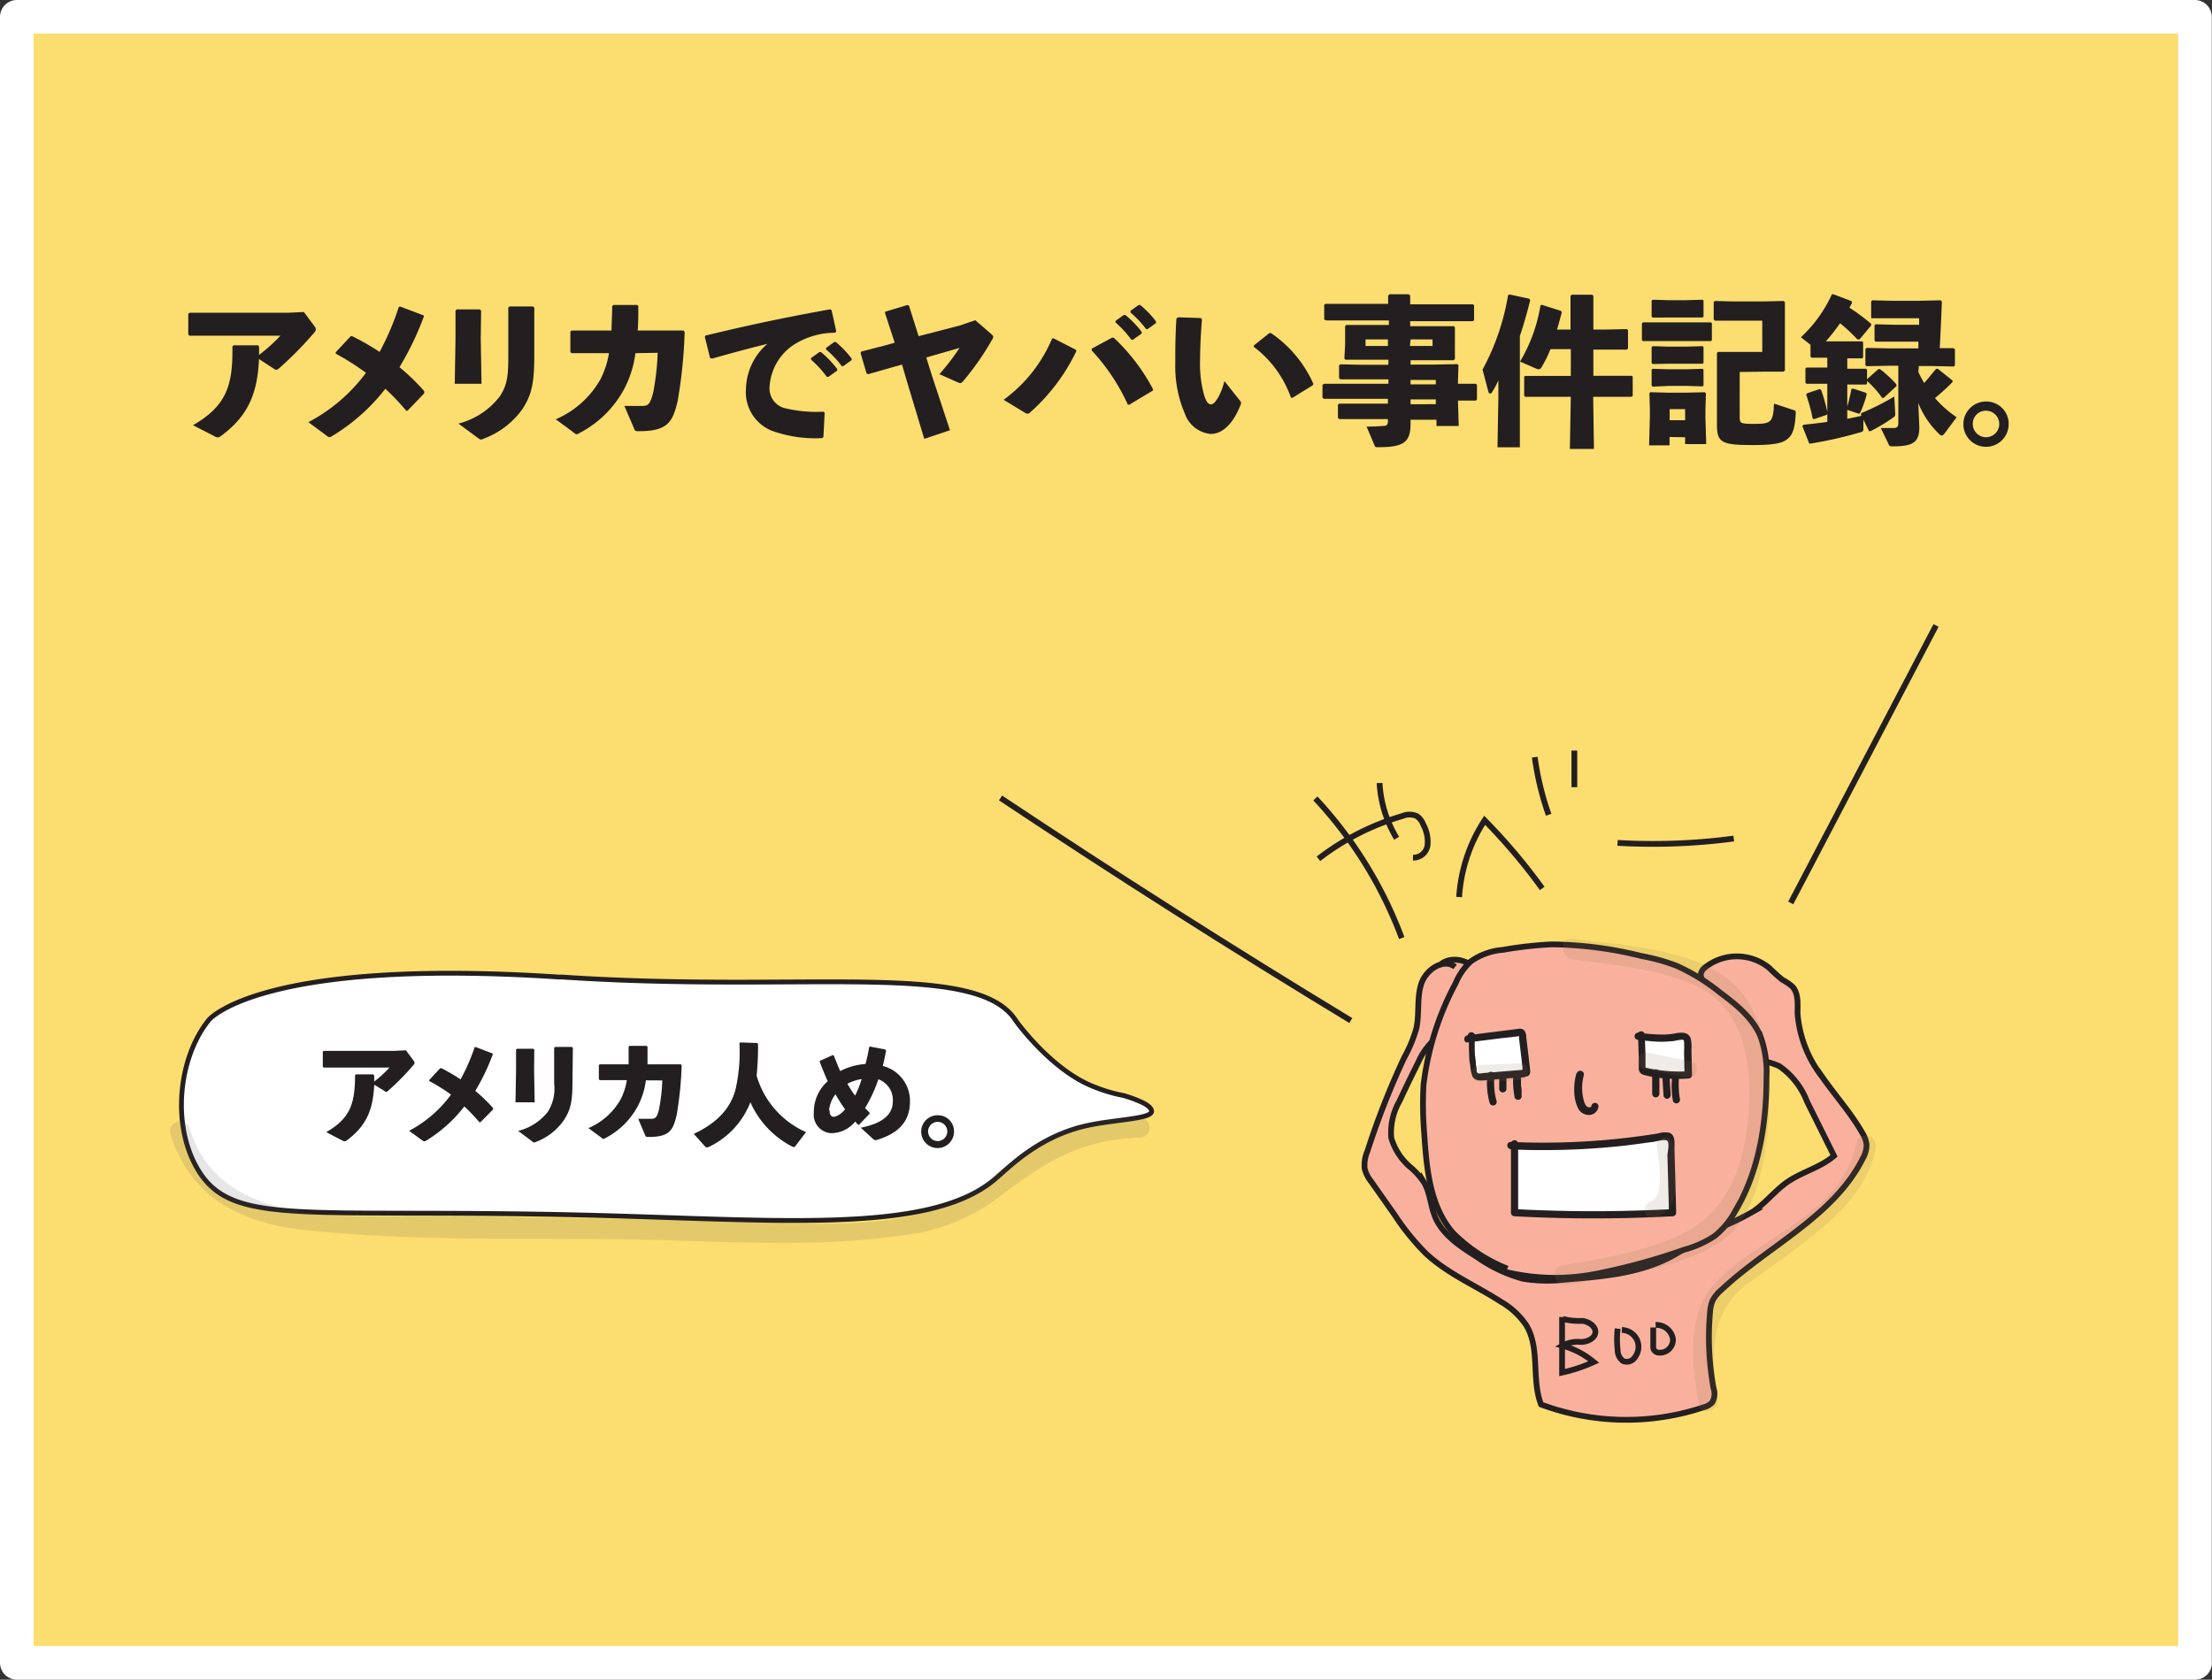 <svg xmlns="http://www.w3.org/2000/svg" viewBox="0 0 230.52 175.07"><rect x="0" y="0" width="230.52" height="175.07" fill="#333333" stroke="none"/><defs><style>.cls-1{fill:#fcdd6f;}.cls-2,.cls-3{fill:#fff;}.cls-3,.cls-7,.cls-8{stroke:#231f20;stroke-miterlimit:10;}.cls-3{stroke-width:0.5px;}.cls-4{opacity:0.14;}.cls-5{fill:#534b4b;}.cls-6{fill:#231f20;}.cls-7{fill:#f9b19d;}.cls-7,.cls-8{stroke-width:0.6px;}.cls-8{fill:none;}.cls-9{fill:#896b4a;}</style></defs><g id="Layer_2" data-name="Layer 2"><g id="Layer_1-2" data-name="Layer 1"><rect class="cls-1" x="1.75" y="1.75" width="227.02" height="171.57"/><path class="cls-2" d="M228.77,171.57H1.75l1.75,1.75V1.75L1.75,3.5h227L227,1.75V173.32a1.75,1.75,0,0,0,3.5,0V1.75A1.77,1.77,0,0,0,228.77,0H1.75A1.77,1.77,0,0,0,0,1.75V173.32a1.77,1.77,0,0,0,1.75,1.75h227A1.75,1.75,0,0,0,228.77,171.57Z"/><path class="cls-3" d="M113.48,113.05a16.72,16.72,0,0,0,3.63,1.14,13.1,13.1,0,0,1,2,.75c.61.31.92.64.9.89,0,.81-3.92.85-6.82,1.51-5.07,1.15-8.07,4.38-9.62,5.66-7,5.78-23.13,4.08-43.68,3.62-28-.63-35.44,1.16-39.07-4.4-3-4.62-2.3-11.91.95-15.92,0,0,5.26-6.5,36.4-4.47l.33,0c25,1.68,42.91-1.72,47.21,4.33C105.68,106.18,109.2,111.13,113.48,113.05Z"/><g class="cls-4"><path class="cls-5" d="M17.69,118c2,6.68,7.24,9.43,13.83,10.17,11,1.22,22.33.84,33.39,1,9.73.13,19.75,1,29.4-.45a20.06,20.06,0,0,0,9.65-3.84c4.79-3.63,8.53-6.13,14.8-6.3a1.05,1.05,0,0,0,0-2.1,22.56,22.56,0,0,0-9.41,2c-2.9,1.4-5,3.76-7.66,5.52-7.55,5-18.89,3.3-27.47,3.18q-13.95-.19-27.91-.43c-9.08-.16-23.29,1.75-26.59-9.26a1.05,1.05,0,0,0-2,.56Z"/></g><path class="cls-6" d="M27,36.13c0,.26,0,.61,0,.86a17,17,0,0,0,2.22-2H22.61l-2.87,0-.12-.13V32.7l.15-.1,2.81,0H30l1.67-.08,1.16,1.56a.43.43,0,0,1,.08.23.48.48,0,0,1-.13.32,38,38,0,0,1-3.66,3.73c-.27.23-.35.23-.6.06l-1.53-1c-.16,3.58-1.11,5.94-4,8.05a.53.53,0,0,1-.3.12.78.78,0,0,1-.37-.14l-2.21-1.13c3.47-2,4.17-4.12,4.11-8.2l.11-.13h2.57Z"/><path class="cls-6" d="M36.73,35.05a26.51,26.51,0,0,1,2.83,1.63,28.69,28.69,0,0,0,2-4.68l.14-.05,2.46.93,0,.14a30.66,30.66,0,0,1-2.53,5.25,21.79,21.79,0,0,1,2.58,2.5V41L42.48,42.8h-.15a26.12,26.12,0,0,0-2.17-2.28,20.33,20.33,0,0,1-5.58,4.95.48.48,0,0,1-.23.09.49.49,0,0,1-.3-.14L32.14,44a17.75,17.75,0,0,0,6-5.14,26.28,26.28,0,0,0-3.15-2v-.15l1.57-1.68Z"/><path class="cls-6" d="M50.1,35.25,50.18,40H47.39l.08-4.71V32.37l.13-.12H50l.14.13ZM55.68,37c0,2.84-.24,4.07-1.19,5.57a8.61,8.61,0,0,1-4.06,3.14.75.75,0,0,1-.32.1c-.08,0-.16-.06-.33-.18l-2-1.48a7.89,7.89,0,0,0,4.3-2.83c.79-1.19.89-2.19.89-4.07V32.05l.14-.11h2.44l.13.13Z"/><path class="cls-6" d="M66.22,36.81a10.93,10.93,0,0,1-1.16,3.71,11.06,11.06,0,0,1-4.74,4.65.48.48,0,0,1-.2.09c-.08,0-.15,0-.32-.17L57.92,43.7a9.74,9.74,0,0,0,4.66-4.18,9.09,9.09,0,0,0,.88-2.71H61.93l-2.38,0-.11-.13V34.55l.15-.1,2.33,0h1.81c0-.75.07-1.58.07-2.53l.11-.13h2.5l.11.11c0,.93,0,1.78-.06,2.55h2.77l2,0,.12.15a50.58,50.58,0,0,1-.72,7.15c-.51,2.19-1,3.19-4,3.19-.43,0-.45,0-.56-.3l-1-2.33c.64,0,1.24,0,1.84,0s.85-.12,1.17-1.45a26.31,26.31,0,0,0,.46-4.09Z"/><path class="cls-6" d="M74,37.31l-.55-2.2.06-.13c4.65-1.13,8.35-1.9,13-2.74l.15.08.49,2.21-.12.15A8.06,8.06,0,0,0,82.62,36,5.67,5.67,0,0,0,80.2,40.3a2.12,2.12,0,0,0,1.62,2.25,14,14,0,0,0,4,.36l.12.12-.13,2.53-.14.1a13.29,13.29,0,0,1-5.25-.77,4.32,4.32,0,0,1-2.68-4.35,6.36,6.36,0,0,1,2.23-4.7c-1.63.4-3.41.87-5.77,1.54Zm10.53,0,.86-.61.17,0a10.86,10.86,0,0,1,1.69,1.76v.17l-.92.65h-.16a11.23,11.23,0,0,0-1.65-1.8Zm1.56-1.05.85-.61.16,0a10,10,0,0,1,1.65,1.72l0,.16-.86.63h-.17a9.85,9.85,0,0,0-1.63-1.73Z"/><path class="cls-6" d="M97.1,39.09,99,44.84l-2.68.9L94.59,40,94,38l-1,.28L90.48,39l-.17-.07-.63-2.14.08-.15L92.24,36l1-.28-1-3.06,0-.17,2.33-.7.16.07,1,3.18L100,33.93l1.64-.55,1.6,1.38c.18.17.27.25.27.37a.63.63,0,0,1-.15.32,27.7,27.7,0,0,1-3,4.29c-.2.23-.28.23-.55.11L97.9,39A24.61,24.61,0,0,0,100,36.26l-3.47,1Z"/><path class="cls-6" d="M112.18,36.58A20.28,20.28,0,0,1,107.34,43a.36.36,0,0,1-.25.12.5.5,0,0,1-.27-.1l-2.23-1.35a15.16,15.16,0,0,0,5.06-6.4l.15,0,2.33,1.19Zm1.59-.24,2.11-1.14.19,0a20.49,20.49,0,0,1,4.09,5.36l0,.14-2.47,1.48-.15,0a21,21,0,0,0-3.77-5.65Zm2.48-2.89.86-.62h.17a10.51,10.51,0,0,1,1.7,1.76l0,.17-.91.65h-.17a10.41,10.41,0,0,0-1.65-1.8Zm1.56-1.05.85-.61.17,0a10.23,10.23,0,0,1,1.64,1.71v.17l-.87.63h-.16a10.65,10.65,0,0,0-1.63-1.73Z"/><path class="cls-6" d="M122.8,33.07l2.34.08.12.12c-.15,1.84-.2,3.49-.2,4.45a12.12,12.12,0,0,0,.38,3.3c.18.65.4,1.13.77,1.13s1-.9,1.39-2.43l1.67,2.1a.36.36,0,0,1,0,.41c-.67,1.73-1.75,3-3.1,3a3.18,3.18,0,0,1-2.69-2.11,12.42,12.42,0,0,1-1-5.18c0-1.34,0-2.94.12-4.75ZM130.68,36l1.6-1.28.18,0A12.59,12.59,0,0,1,136.87,40l-.05.15-2.12,1.31-.16,0a11.35,11.35,0,0,0-3.89-5.32Z"/><path class="cls-6" d="M147,44.09c0,1.9-.55,2.52-3.33,2.52-.33,0-.36,0-.43-.2l-.83-1.95a17,17,0,0,0,1.78-.07c.35,0,.45-.13.45-.53v-.18h-2.83l-2.25,0-.13-.13V42.17l.13-.1,2.25,0h2.83v-.5h-4.49l-2.2,0-.13-.13V40.1L138,40l2.2,0h4.49v-.46h-2.81l-2.2,0-.13-.13V38.07l.13-.1,2.2.05h2.81v-.53h-2.32l-2.17,0-.1-.13.08-1.42v-.61l0-1.35.12-.11,2.12,0h2.32V33.4h-4.16l-2.36,0L138,33.3V31.77l.14-.1,2.36,0h4.16V30.8l.15-.13h2l.15.13v.92h4l2.55,0,.11.12v1.53l-.11.11-2.55,0h-4V34h2.38l2.16,0,.12.11,0,1.35V36l0,1.4-.12.15-2.16,0H147V38h2.4l2.48-.05.11.1-.05,1.73V40l1.87,0,.11.12v1.51l-.11.12-1.87,0,.08,2.65h-2.32v-.65H147Zm-4.69-8.71v.68h2.33v-.68Zm4.62.68h2.36v-.68H147Zm2.7,4v-.46H147v.46Zm0,2.07v-.5H147l0,.5Z"/><path class="cls-6" d="M158.39,46.62h-2.33l.09-5.14V39.64a9.11,9.11,0,0,1-.64,1.21.27.27,0,0,1-.21.17c-.09,0-.15-.07-.19-.19l-.61-2.31a24.52,24.52,0,0,0,2.66-7.75l.15-.08,2.08.45.08.15c-.35,1.39-.7,2.63-1.08,3.72Zm3.19-10.23a12.45,12.45,0,0,1-.94,1.9.34.34,0,0,1-.3.2.46.46,0,0,1-.2-.05l-1.73-.75a16.75,16.75,0,0,0,2.13-5.87l.13-.05,2,.63.09.15c-.17.63-.32,1.23-.5,1.8h1.41V30.84l.12-.12h2.14l.12.12v3.51h1.23l2.24-.05.14.11v1.92l-.14.11-2.24,0h-1.23v2.73h2l2,0,.1.08v2l-.12.11-2,0h-2l.08,5.43H163.6l.1-5.43h-2.56l-2.18,0-.12-.1v-2l.1-.08,2.2,0h2.56V36.39Z"/><path class="cls-6" d="M171.22,35.55l-.11-.1V33.7l.1-.1,1.93,0h3.16l2,0,.1.08v1.78l-.1.09-2,0h-3.16Zm2.77,10v.87h-2.13l.08-3v-.79L171.89,41l.1-.12,1.91.05h1.7l2.06-.05.12.12-.05,1.66v.89l.08,2.74h-2.2v-.72Zm-1.75-12.45-.12-.1V31.34l.1-.1,1.73.05h1.75l1.73-.05.1.08V33l-.1.09-1.73,0H174Zm0,4.84-.12-.1V36.18l.1-.1,1.73.05h1.75l1.73-.05.1.08v1.66l-.1.09-1.73,0H174Zm0,2.36-.12-.1V38.54l.1-.1,1.73.05h1.75l1.73-.05.1.08v1.67l-.1.08-1.73-.05H174Zm3.37,2.34H174V43.8h1.62Zm5.69-3.87V43.5c0,.64.12.68,1.57.68,1.71,0,1.93-.19,2-2.11l2.11.69c.16.05.16.12.16.29-.06,1.49-.3,2.21-.76,2.62s-1,.72-3.74.72c-3.26,0-3.71-.28-3.71-2.13V38.72l0-1.93.1-.11,1.81,0h2.81V33.42h-3l-1.94,0-.12-.13V31.47l.14-.1,2,.05h3l2.15-.05.13.13,0,2v2.71l0,2.41-.15.12-2,0Z"/><path class="cls-6" d="M193.92,43.2l.07-.15a26.69,26.69,0,0,0,3.42-1.72l.1,1.77c0,.23,0,.26-.2.41a17.67,17.67,0,0,1-2.38,1.43h-.15l-.59-1.2v1c0,.2-.1.26-.29.31a42.47,42.47,0,0,1-5.2,1.18l-.15,0-.72-1.81.12-.15c.91-.1,1.71-.18,2.48-.3v-.83l-.07.1-1.33.45-.13-.07a17.39,17.39,0,0,0-.67-2.48l.09-.15,1.29-.43.17.07a16.89,16.89,0,0,1,.65,2.31V40h-.58l-1.58,0-.12-.1V38.41l.1-.1,1.6,0h.58V37.28h-.05l-1.58,0-.12-.11V35.94l-1-.79a14.1,14.1,0,0,0,3.23-4.48l.15,0,1.89.71.06.17c-.09.18-.19.35-.27.52A21.51,21.51,0,0,1,195,33.75v.17l-1.21,1.46-.22,0a17.79,17.79,0,0,0-1.81-1.69,20.87,20.87,0,0,1-1.48,1.89h2.13l1.65,0,.1.08v1.6l-.1.09-1.55,0v1.08h.32l1.64,0,.1.11V40l-.1.08-1.64,0h-.32v2.29a16.91,16.91,0,0,0,.43-1.82l.17-.05,1.35.44.08.14a10.68,10.68,0,0,1-.68,1.93c-.05.1-.12.11-.24.08l-1.11-.37v.93c.5-.09,1-.21,1.48-.31Zm6-4.43a12.55,12.55,0,0,0,.6,1.15c.45-.48.83-1,1.25-1.48l.18,0,1.53,1.22v.16a23.8,23.8,0,0,1-1.83,1.67,11.47,11.47,0,0,0,2.26,2l-1.24,1.66c-.12.17-.22.24-.32.24a.31.31,0,0,1-.23-.12A9.19,9.19,0,0,1,199.91,42l.11,2.52c0,1.61-.68,2-2.76,2-.28,0-.35,0-.43-.2L196,44.61c.55,0,1.08,0,1.36,0s.47-.1.47-.5V38.12h-1.05l-2.26.05-.12-.11V36.38l.12-.12,2.26.05h3.14l0-.7h-2.41l-2.05,0-.11-.11V33.92l.11-.12,2.05.05H200l0-.68h-2.78l-2.2,0L195,33.1V31.42l.11-.12,2.2.05h2.61l2.33-.05.12.12-.07,1.73-.15,3.14,1.46,0,.12.12v1.68l-.12.11-2.29-.05h-1.35Zm-3.61,2.7h-.17a9.51,9.51,0,0,0-1.59-1.78v-.15l1.2-1.07h.16a11.15,11.15,0,0,1,1.72,1.59v.19Z"/><path class="cls-6" d="M209.33,44.19A2.36,2.36,0,1,1,207,41.85,2.32,2.32,0,0,1,209.33,44.19Zm-3.74,0A1.38,1.38,0,1,0,207,42.81,1.35,1.35,0,0,0,205.59,44.19Z"/><path class="cls-6" d="M39,112.11c0,.19,0,.44,0,.62a12.58,12.58,0,0,0,1.59-1.46H35.81l-2.08,0-.09-.09v-1.58l.11-.07,2,0h5.34l1.21-.06.84,1.13a.39.39,0,0,1,.06.17.33.33,0,0,1-.1.22,26.18,26.18,0,0,1-2.64,2.69c-.19.17-.25.17-.43,0L39,113.06c-.12,2.58-.8,4.28-2.87,5.81a.33.33,0,0,1-.22.08.57.57,0,0,1-.26-.09L34,118c2.51-1.44,3-3,3-5.92l.08-.1H38.9Z"/><path class="cls-6" d="M46,111.33a22,22,0,0,1,2,1.17,20.86,20.86,0,0,0,1.47-3.37l.1,0,1.78.68,0,.09a21.82,21.82,0,0,1-1.82,3.8,15.82,15.82,0,0,1,1.86,1.8v.13l-1.32,1.33h-.11a22.15,22.15,0,0,0-1.57-1.64,14.65,14.65,0,0,1-4,3.58.4.4,0,0,1-.16.06.38.38,0,0,1-.22-.1l-1.38-1A12.67,12.67,0,0,0,47,114.09a18.93,18.93,0,0,0-2.27-1.42v-.1l1.13-1.22Z"/><path class="cls-6" d="M55.66,111.47l.06,3.42h-2l.06-3.39v-2.11l.1-.08h1.71l.09.1Zm4,1.24c0,2.05-.18,2.94-.87,4A6.18,6.18,0,0,1,55.9,119a.56.56,0,0,1-.23.07c-.06,0-.12,0-.24-.13L54,117.87a5.66,5.66,0,0,0,3.1-2,4.57,4.57,0,0,0,.65-2.94v-3.72l.1-.09H59.6l.1.1Z"/><path class="cls-6" d="M67.31,112.6a7.82,7.82,0,0,1-.84,2.68,8,8,0,0,1-3.42,3.36.3.3,0,0,1-.14.06c-.06,0-.11,0-.23-.12l-1.36-1a7,7,0,0,0,3.36-3,6.45,6.45,0,0,0,.64-2h-1.1l-1.72,0-.09-.1V111l.11-.07,1.68,0h1.31c0-.54,0-1.14,0-1.82l.08-.1h1.81l.08.08c0,.68,0,1.29,0,1.84h2l1.47,0,.09.1a37.23,37.23,0,0,1-.52,5.17c-.37,1.58-.72,2.3-2.89,2.3-.32,0-.33,0-.41-.21l-.71-1.68c.47,0,.9,0,1.33,0s.62-.08.84-1a19,19,0,0,0,.34-3Z"/><path class="cls-6" d="M79,108.81a31.85,31.85,0,0,1-.15,3.31A9.25,9.25,0,0,0,84,118l-1.14,1.49a.21.21,0,0,1-.13.07.54.54,0,0,1-.18-.06,9.54,9.54,0,0,1-4.35-4.62,8.59,8.59,0,0,1-4.42,4.7.37.37,0,0,1-.16,0,.22.22,0,0,1-.12-.06l-1.2-1.34c2.27-1.06,3.81-2.53,4.36-4.66a17.54,17.54,0,0,0,.4-4.78l.08-.09,1.78.06Z"/><path class="cls-6" d="M89.45,117.25c-.12-.11-.22-.24-.33-.35a3.25,3.25,0,0,1-2.46,1.21A1.92,1.92,0,0,1,84.81,116a4.31,4.31,0,0,1,1.45-3.31c-.28-.61-.54-1.26-.83-2l0-.11,1.33-.6.11,0c.25.6.47,1.16.69,1.66a6.6,6.6,0,0,1,2.63-.74,13.59,13.59,0,0,0,.38-1.74l.1-.08,1.6.31.07.11c-.08.5-.24,1.19-.34,1.6a3.76,3.76,0,0,1,2.83,3.72c0,2.14-1.29,3.35-3.48,4a.33.33,0,0,1-.33-.08l-1.32-1.2c2.24-.44,3.34-1.36,3.34-2.71a2.29,2.29,0,0,0-1.5-2.34,15.16,15.16,0,0,1-1.39,3l.47.48v.12l-1.09,1.13Zm-3-1.53c0,.51.2.68.42.68s.69-.17,1.2-.78a14.62,14.62,0,0,1-1-1.57A3.26,3.26,0,0,0,86.4,115.72Zm3.4-3.26a4.71,4.71,0,0,0-1.54.5,12.47,12.47,0,0,0,.8,1.24A10.7,10.7,0,0,0,89.8,112.46Z"/><path class="cls-6" d="M99.42,117.93a1.71,1.71,0,1,1-1.7-1.69A1.67,1.67,0,0,1,99.42,117.93Zm-2.7,0a1,1,0,0,0,1,1,1,1,0,1,0-1-1Z"/><path class="cls-7" d="M151.64,100.77c-1.24-.93-3.06.31-3.53,1.79s-.18,3.08-.5,4.59a13.8,13.8,0,0,1-1.26,3.06A82.08,82.08,0,0,0,142.5,120a3.6,3.6,0,0,0-.28,1.82,3.47,3.47,0,0,0,.69,1.35l2.44,3.47a25.05,25.05,0,0,0,3.24,4c2.27,2.13,5.24,3.36,7.86,5.06a7.88,7.88,0,0,1,2.62,2.45c1.45,2.42.51,5.62,1.53,8.24a25.53,25.53,0,0,0,17,.27,1.75,1.75,0,0,0,.84-.5,1.8,1.8,0,0,0,.13-1.48,29.45,29.45,0,0,1-.36-7.9,3.85,3.85,0,0,1,.26-1.21,3.6,3.6,0,0,1,.87-1.08c4.93-4.65,11.73-7.67,14.78-13.73a2.84,2.84,0,0,0,.4-1.46,2.91,2.91,0,0,0-.45-1.23c-1.19-2.08-2.81-3.88-4.18-5.84a12.26,12.26,0,0,1-2.56-6.6c0-1,.12-2.14-.58-2.84a6.06,6.06,0,0,0-1-.67,18.23,18.23,0,0,1-1.39-1.25,5.33,5.33,0,0,0-6.6-.09,1.26,1.26,0,0,0-.48.61c-.14.5.26,1,.61,1.37a15.26,15.26,0,0,1,3.74,7.71,7.75,7.75,0,0,1,3.79.65,7.92,7.92,0,0,1,2.89,3.68l2.82,5.67c-1.41,1.22-3.33,1.67-4.87,2.73-1.3.91-2.28,2.22-3.6,3.1a28.77,28.77,0,0,1-3.67,1.76c-1.75.86-3.29,2.12-5,3-3.32,1.71-7.15,2-10.87,2.31a15.51,15.51,0,0,1-4.41-.09,15.29,15.29,0,0,1-4.81-2.28c-1.73-1.09-3.56-2.29-4.34-4.17-.49-1.17-.52-2.52-1.17-3.61a7.9,7.9,0,0,0-1.33-1.5,6.31,6.31,0,0,1-2.07-3.12,6.51,6.51,0,0,1,.85-3.82c.64-1.39,1.32-2.77,2-4.14a6.86,6.86,0,0,1,1.49-2.14,17.93,17.93,0,0,1,2.95-1.63,4.41,4.41,0,0,0,2.2-4.78c-.54-1.81-3.15-2.78-4.49-1.44"/><path class="cls-7" d="M157.09,132.23a16.75,16.75,0,0,1-5.67-3.73c-2.42-2.78-2.76-6.74-3-10.42a36.58,36.58,0,0,1-.07-5,29.85,29.85,0,0,1,3.34-10.59,6.53,6.53,0,0,1,1.58-2.28A6.69,6.69,0,0,1,156.63,99a39.94,39.94,0,0,1,5.11-.57,40.22,40.22,0,0,1,9.31,1.21,21.28,21.28,0,0,1,3.62,1,20.58,20.58,0,0,1,4.58,2.81c1.69,1.26,3.42,2.64,4.22,4.58a11.07,11.07,0,0,1,.62,4.29c0,4.86-.8,9.85-3.3,14a8.53,8.53,0,0,1-2.13,2.53,11,11,0,0,1-3.13,1.4,65.89,65.89,0,0,1-9.32,2.54,22,22,0,0,1-9.59-.29"/><path class="cls-6" d="M164.27,111.91a6.16,6.16,0,0,0-.21,1.91,4,4,0,0,0,.39,1.67,1.25,1.25,0,0,0,1.2.72,1,1,0,0,0,.94-.94.38.38,0,0,0-.75,0s0,0,0,.08,0,0,0,0,0,0,0,0a.42.42,0,0,1-.26.06c-.28,0-.44-.42-.52-.68a5,5,0,0,1,0-2.68.38.38,0,0,0-.73-.2Z"/><path class="cls-2" d="M171.07,107.87l.12,3.46a.43.43,0,0,0,.07.25.41.41,0,0,0,.23.11,16.27,16.27,0,0,0,4.51.39l-.08-3.4a1,1,0,0,0-.06-.35c-.17-.36-.69-.3-1.09-.23a12.55,12.55,0,0,1-4,0"/><path class="cls-6" d="M170.7,107.87l.08,2.34c0,.39,0,.79,0,1.19a.68.68,0,0,0,.54.64,12.5,12.5,0,0,0,2.27.37,17,17,0,0,0,2.37,0,.37.37,0,0,0,.37-.37l-.06-2.63a3.83,3.83,0,0,0-.09-1.22.88.88,0,0,0-.69-.54,2.8,2.8,0,0,0-.91.06,7.44,7.44,0,0,1-1.24.12,19.14,19.14,0,0,1-2.62-.2.38.38,0,0,0-.38.38.38.38,0,0,0,.38.37c.75.09,1.5.18,2.26.2a11.25,11.25,0,0,0,1.16-.05c.31,0,.61-.11.92-.14s.41-.06.44.16a10.4,10.4,0,0,1,0,1.12l.05,2.37.38-.38a15.9,15.9,0,0,1-4.07-.3l-.24-.05s-.19-.07-.14,0,0-.08,0-.11a2.26,2.26,0,0,1,0-.26l0-1-.07-2.08c0-.49-.77-.49-.75,0Z"/><path class="cls-6" d="M172.18,111.85V114a.38.38,0,0,0,.37.38.39.39,0,0,0,.38-.38v-2.17a.38.38,0,0,0-.38-.38.38.38,0,0,0-.37.38Z"/><path class="cls-6" d="M173.24,112.21l.12,1.93a.38.38,0,0,0,.37.38.39.39,0,0,0,.38-.38l-.12-1.93a.38.38,0,0,0-.75,0Z"/><path class="cls-6" d="M174.24,112.45a8.71,8.71,0,0,0,.1,2.28.38.38,0,0,0,.46.26.39.39,0,0,0,.27-.46,6.37,6.37,0,0,1-.11-1,9.63,9.63,0,0,1,0-1.07.37.37,0,0,0-.37-.37.38.38,0,0,0-.38.37Z"/><path class="cls-2" d="M153.48,107.86a18.61,18.61,0,0,0,.22,3.73.85.85,0,0,0,.25.54.74.74,0,0,0,.53.08l4.48-.37a.22.22,0,0,0,.16,0,.25.25,0,0,0,0-.21l-.44-3.73a.26.26,0,0,0-.35-.28l-5.37.67"/><path class="cls-6" d="M153.11,107.86a19.61,19.61,0,0,0,0,2.17q0,.54.12,1.08a3.55,3.55,0,0,0,.19,1c.29.65,1,.51,1.58.46l2.18-.18,1-.08a2.41,2.41,0,0,0,1.07-.17c.25-.17.23-.44.2-.71l-.13-1.14-.26-2.17a1.17,1.17,0,0,0-.22-.73c-.24-.25-.59-.16-.89-.12l-5,.63c-.47.06-.47.81,0,.75l3.67-.46c.15,0,1.79-.19,1.79-.22l-.06,0c-.05,0-.07,0-.05,0s0,.16,0,.22l.05.42.11.9.21,1.81a1.5,1.5,0,0,0,0,.37l0-.08c.06-.11,0-.13-.09-.08a1.09,1.09,0,0,0-.18,0l-1,.08-1.75.15-.91.07c-.16,0-.62.13-.76,0s-.08-.29-.09-.38-.05-.33-.08-.5c0-.34-.07-.68-.1-1a20,20,0,0,1,0-2c0-.48-.73-.48-.75,0Z"/><path class="cls-6" d="M155,112.08a7.72,7.72,0,0,0,.24,2.87.37.37,0,0,0,.46.26.37.37,0,0,0,.26-.46,7.07,7.07,0,0,1-.21-2.67.38.38,0,0,0-.37-.37.38.38,0,0,0-.38.37Z"/><path class="cls-6" d="M156.24,112.21v1.33a.38.38,0,0,0,.75,0v-1.33a.38.38,0,0,0-.75,0Z"/><path class="cls-6" d="M157.69,112.21a9.69,9.69,0,0,0,.15,2.15.38.38,0,0,0,.46.26.39.39,0,0,0,.27-.46c0-.08,0-.17,0-.25a.59.59,0,0,0,0-.14c0,.06,0,0,0-.06s0-.33-.05-.49a8.51,8.51,0,0,1,0-1,.38.38,0,0,0-.75,0Z"/><path class="cls-2" d="M157.46,119.42a74.94,74.94,0,0,0,16-1,.59.59,0,0,1,.49.06.58.58,0,0,1,.13.43l.21,7.5a150.81,150.81,0,0,1-16.47,0c0-2.41-.05-4.83,0-7.24"/><path class="cls-6" d="M157.46,119.8a77.33,77.33,0,0,0,12-.41q1.35-.17,2.7-.36c.34,0,1.37-.38,1.61-.11s0,1.26,0,1.47l.16,6,.38-.37a153.37,153.37,0,0,1-16.47,0l.37.38c0-2.41,0-4.83,0-7.24a.38.38,0,0,0-.75,0c0,2.41,0,4.83,0,7.24a.38.38,0,0,0,.38.37,153.37,153.37,0,0,0,16.47,0,.38.38,0,0,0,.37-.38l-.18-6.68c0-.56.12-1.43-.55-1.65a2.5,2.5,0,0,0-1.21.09l-1.63.24a75.23,75.23,0,0,1-13.67.63c-.48,0-.48.73,0,.75Z"/><path class="cls-8" d="M137.4,89.51a26.44,26.44,0,0,1,8.73-4.45,1.91,1.91,0,0,1,1.52,0,1.85,1.85,0,0,1,.67.88,3.7,3.7,0,0,1,.45,2.14,1.49,1.49,0,0,1-1.52,1.31"/><path class="cls-8" d="M143.77,81.61a12.38,12.38,0,0,0,1.78,5.76"/><path class="cls-8" d="M137.08,83.22a43.67,43.67,0,0,1,9,14.55"/><path class="cls-8" d="M152.06,93.5a16.59,16.59,0,0,1,2.66-8,61.38,61.38,0,0,1,6,7.1"/><path class="cls-8" d="M159.94,78.92a30.65,30.65,0,0,0,1.45,6"/><path class="cls-8" d="M164.07,78.23v3.82"/><path class="cls-8" d="M168.57,87.85a63.67,63.67,0,0,0,12.11-.45"/><path class="cls-8" d="M186.62,94.11l15.14-28.92"/><path class="cls-8" d="M140.77,106.37q-18.5-11.22-36.5-23.2"/><path class="cls-8" d="M162.79,137.27v5.79a16.4,16.4,0,0,0,3.3-1.1,8.74,8.74,0,0,0-3.25-1.7,3.22,3.22,0,0,1,1.91-.39c.67,0,1.46-.37,1.51-1s-.7-1.13-1.37-1.2a6.54,6.54,0,0,1-2-.2"/><path class="cls-8" d="M168.58,138.48a9.7,9.7,0,0,0,0,2.22,1.39,1.39,0,0,0,.57,1.16,1,1,0,0,0,1.24-.41,1.78,1.78,0,0,0,.19-1.83,1.8,1.8,0,0,0-1.56-1"/><path class="cls-8" d="M172.29,138.36v1.93a.8.8,0,0,0,.06.38.6.6,0,0,0,.37.29,1.35,1.35,0,0,0,1.62-1.41,1.74,1.74,0,0,0-1.8-1.45"/><g class="cls-4"><path class="cls-9" d="M172.67,119.38c.08,1.26,1,5.3-.67,5.86-1.05.36-.6,2.06.47,1.69,3.06-1.06,2.1-5.1,1.95-7.55-.06-1.12-1.81-1.13-1.75,0Z"/></g><g class="cls-4"><path class="cls-9" d="M154.22,112.76l4.2-.19c1.13,0,1.13-1.8,0-1.75l-4.2.19c-1.12.06-1.13,1.81,0,1.75Z"/></g><g class="cls-4"><path class="cls-9" d="M171.28,111.41l4.48.9c1.1.23,1.57-1.46.46-1.68l-4.47-.91c-1.1-.22-1.57,1.46-.47,1.69Z"/></g><g class="cls-4"><path class="cls-9" d="M163.86,100c4.09.51,9.38,1,13.16,2.89,4.75,2.33,5.6,8.21,5.22,13-.44,5.51-2,10.48-7.4,12.94-3.69,1.68-8.13,2.41-12.09,3.07-1.33.22-.77,2.25.56,2,4.87-.82,12.85-1.76,16.77-5.08,3.48-2.94,4.26-10.16,4.34-14.48.07-4.08-.85-9.56-4.26-12.25-4.11-3.25-11.32-3.62-16.3-4.24-1.34-.17-1.33,1.93,0,2.1Z"/></g><g class="cls-4"><path class="cls-9" d="M193.46,119.12c-1.54,7.66-10.06,9.55-14.74,14.63-3.07,3.32-2.33,8.48-1.72,12.59.19,1.33,2.22.77,2-.56-.67-4.58-.9-9.1,3.27-12.1,1.82-1.31,3.66-2.55,5.42-3.93,3.49-2.75,6.87-5.55,7.78-10.08.26-1.32-1.76-1.88-2-.55Z"/></g></g></g></svg>